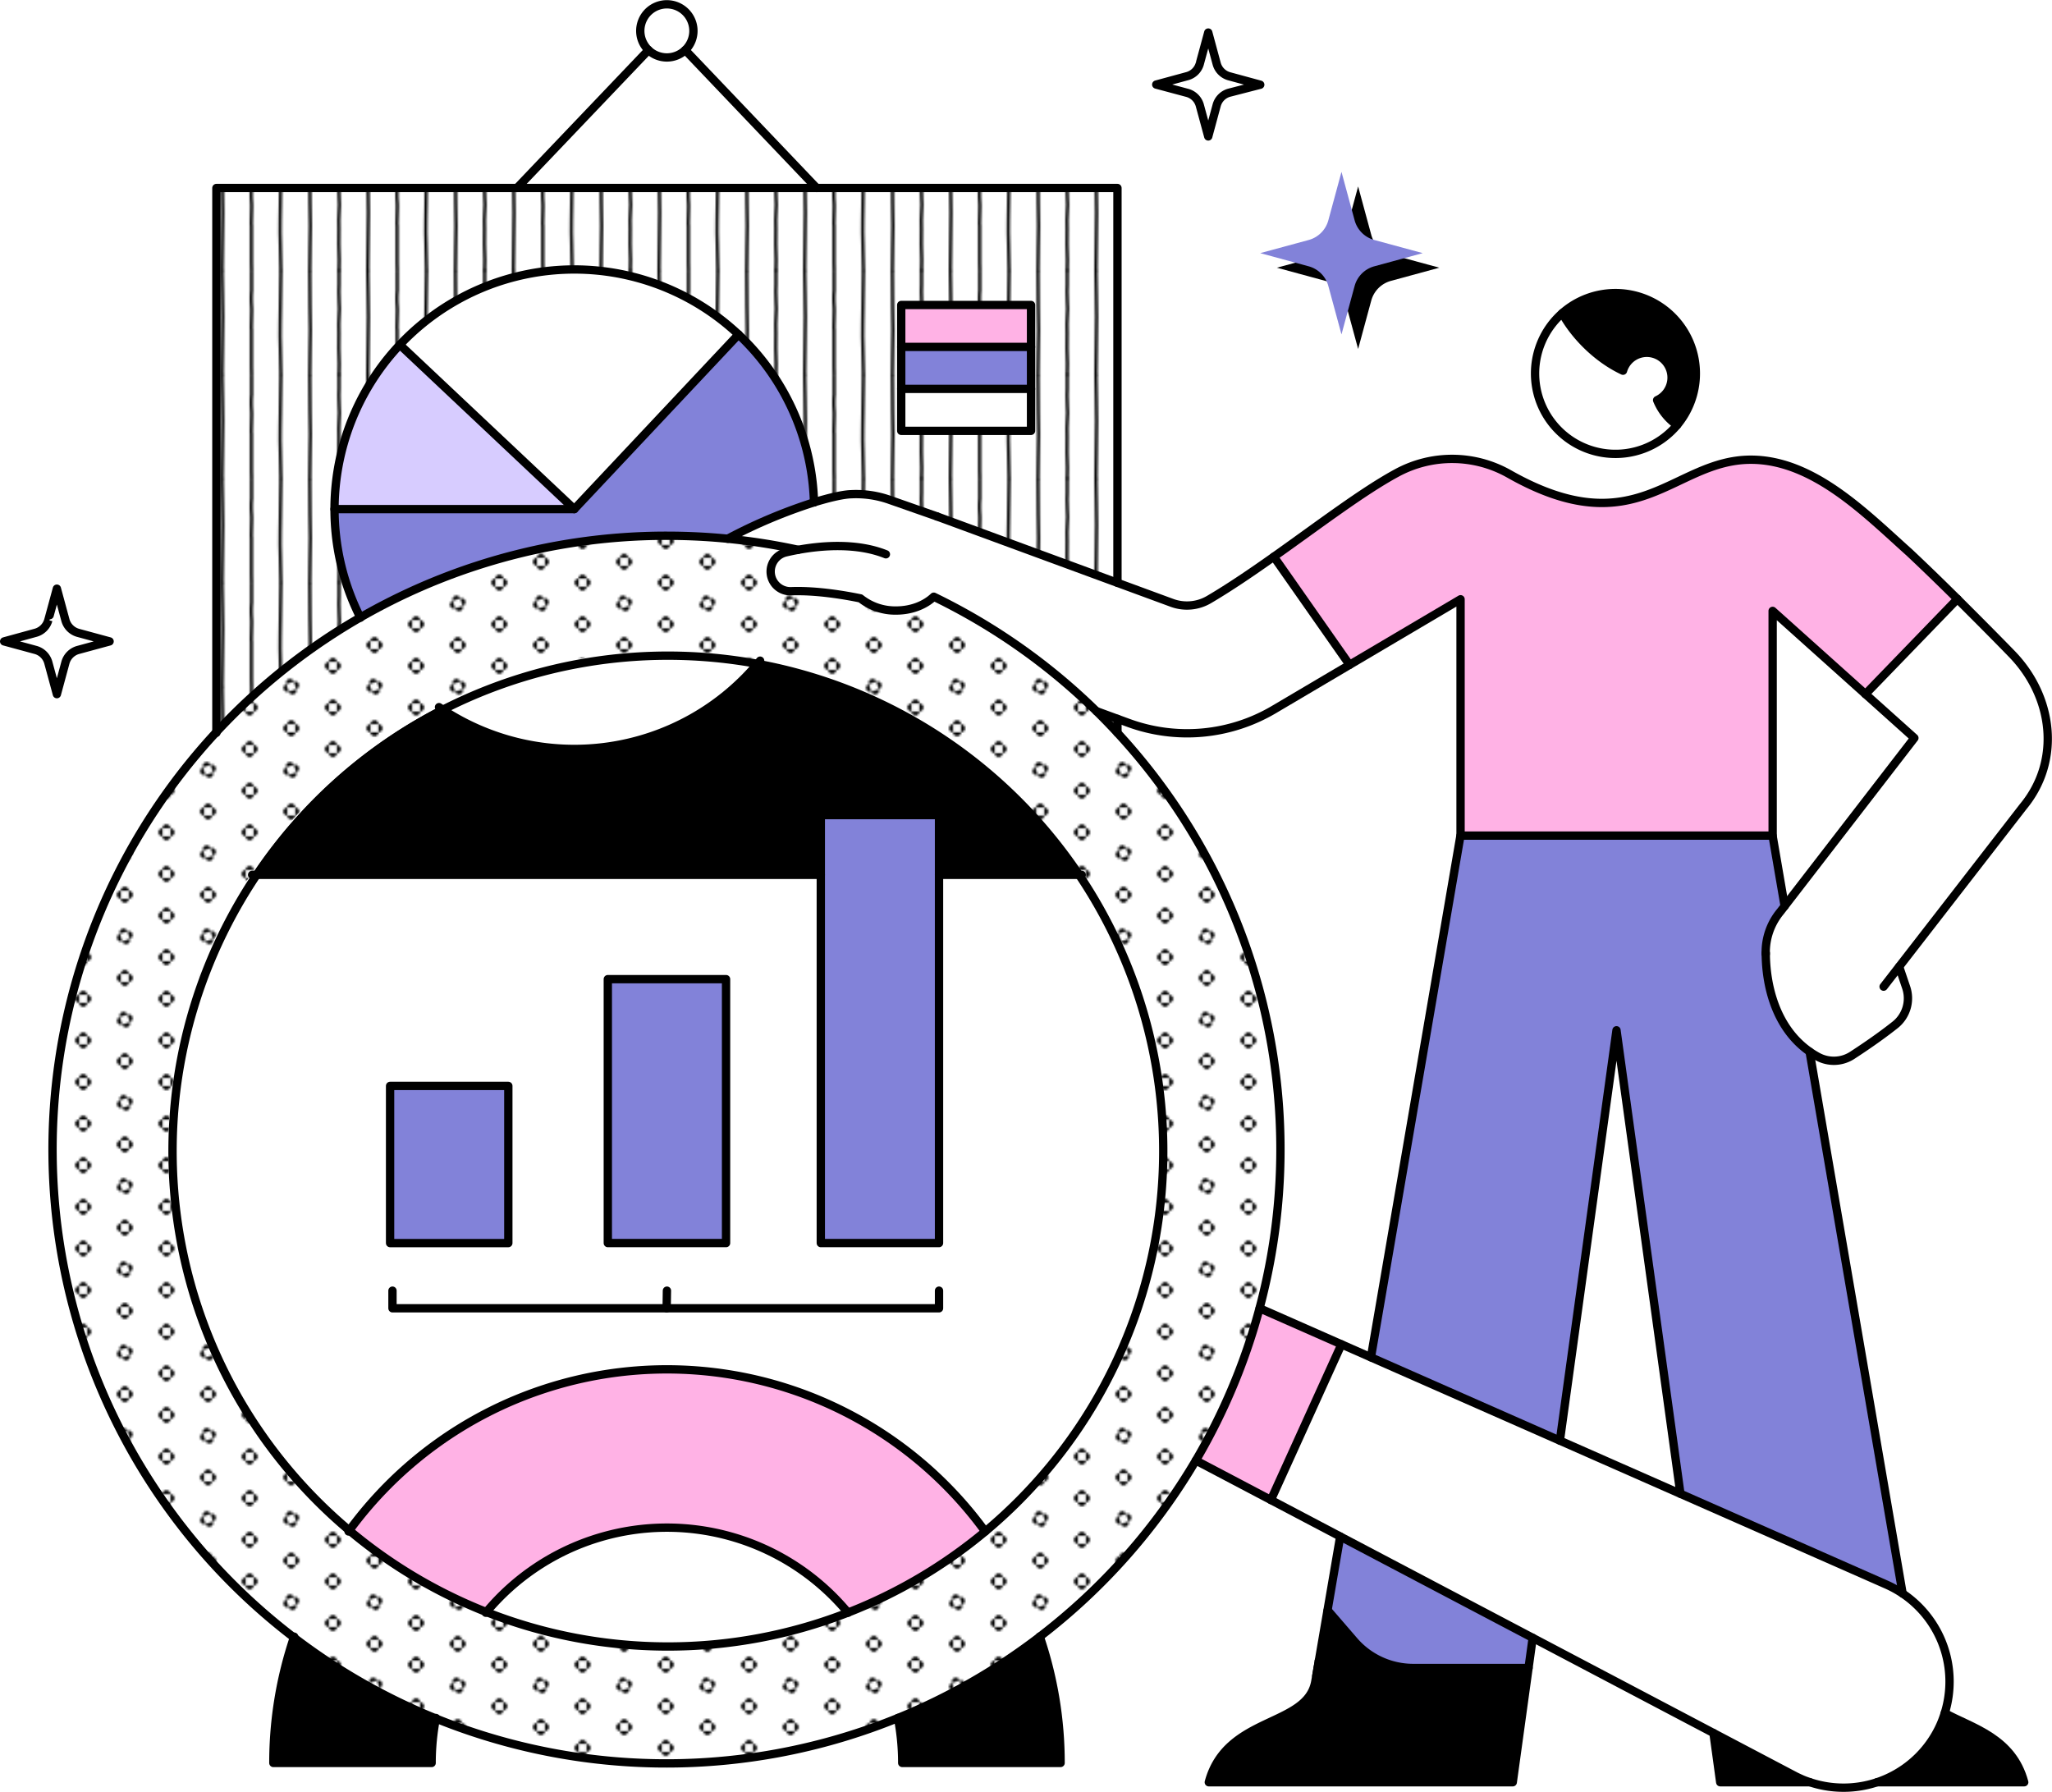 <svg xmlns="http://www.w3.org/2000/svg" xmlns:xlink="http://www.w3.org/1999/xlink" viewBox="0 0 986.27 861.14"><defs><style>.cls-1,.cls-2,.cls-9{fill:none;}.cls-10,.cls-2,.cls-9{stroke:#000;stroke-linecap:round;stroke-linejoin:round;}.cls-2{stroke-width:1.5px;}.cls-10,.cls-3{fill:#fff;}.cls-4{fill:#ffb2e5;}.cls-5{fill:#8282d9;}.cls-6{fill:url(#New_Pattern_2);}.cls-7{fill:url(#New_Pattern);}.cls-8{fill:#d7ccff;}.cls-10,.cls-9{stroke-width:4px;}</style><pattern id="New_Pattern_2" data-name="New Pattern 2" width="40" height="40" patternTransform="translate(0 30)" patternUnits="userSpaceOnUse" viewBox="0 0 40 40"><rect class="cls-1" width="40" height="40"/><path d="M36.18,30a1.9,1.9,0,0,0,1.91,1.91V28.09A1.9,1.9,0,0,0,36.18,30Z"/><path d="M40,33.82a1.9,1.9,0,0,0,1.91-1.91H38.09A1.9,1.9,0,0,0,40,33.82Z"/><path d="M40,26.18a1.9,1.9,0,0,0-1.91,1.91h3.82A1.9,1.9,0,0,0,40,26.18Z"/><path d="M16.18,40a1.9,1.9,0,0,0,1.91,1.91V38.09A1.9,1.9,0,0,0,16.18,40Z"/><path d="M21.91,38.09v3.82a1.91,1.91,0,0,0,0-3.82Z"/><path d="M20,36.18a1.9,1.9,0,0,0-1.91,1.91h3.82A1.9,1.9,0,0,0,20,36.18Z"/><path d="M1.91,28.09v3.82a1.91,1.91,0,0,0,0-3.82Z"/><path d="M36.18,10a1.9,1.9,0,0,0,1.91,1.91V8.09A1.9,1.9,0,0,0,36.18,10Z"/><path d="M40,13.82a1.9,1.9,0,0,0,1.91-1.91H38.09A1.9,1.9,0,0,0,40,13.82Z"/><path d="M40,6.18a1.9,1.9,0,0,0-1.91,1.91h3.82A1.9,1.9,0,0,0,40,6.18Z"/><path d="M18.79,16.37a1.92,1.92,0,0,0-1.21,2.42l3.63-1.21A1.92,1.92,0,0,0,18.79,16.37Z"/><path d="M22.42,21.21l-3.63,1.21a1.91,1.91,0,0,0,3.63-1.21Z"/><path d="M16.37,21.21a1.92,1.92,0,0,0,2.42,1.21l-1.21-3.63A1.92,1.92,0,0,0,16.37,21.21Z"/><path d="M23.63,18.79a1.92,1.92,0,0,0-2.42-1.21l1.21,3.63A1.92,1.92,0,0,0,23.63,18.79Z"/><path d="M1.91,8.09v3.82a1.91,1.91,0,0,0,0-3.82Z"/><path d="M20,3.82a1.9,1.9,0,0,0,1.91-1.91H18.09A1.9,1.9,0,0,0,20,3.82Z"/><path d="M0,33.82a1.9,1.9,0,0,0,1.91-1.91H-1.91A1.9,1.9,0,0,0,0,33.82Z"/><path d="M0,26.18a1.9,1.9,0,0,0-1.91,1.91H1.91A1.9,1.9,0,0,0,0,26.18Z"/><path d="M0,13.82a1.9,1.9,0,0,0,1.91-1.91H-1.91A1.9,1.9,0,0,0,0,13.82Z"/><path d="M0,6.18A1.9,1.9,0,0,0-1.91,8.09H1.91A1.9,1.9,0,0,0,0,6.18Z"/><path d="M16.18,0a1.9,1.9,0,0,0,1.91,1.91V-1.91A1.9,1.9,0,0,0,16.18,0Z"/><path d="M21.91-1.91V1.91A1.9,1.9,0,0,0,23.82,0,1.9,1.9,0,0,0,21.91-1.91Z"/></pattern><pattern id="New_Pattern" data-name="New Pattern" width="70" height="50" patternTransform="translate(0 30)" patternUnits="userSpaceOnUse" viewBox="0 0 70 50"><rect class="cls-1" width="70" height="50"/><path class="cls-2" d="M8.89,100c-.05-7.08.29-14.17.29-21.25,0-4.32-.37-17.48-.29-28.09"/><path class="cls-2" d="M22.94,99.84c0-1.65.09-3.31.09-5,0-2.48-.21-5-.21-7.45s0-3.83.05-7.28c0-1.44-.06-2.9-.06-4.35,0-3.1.31-4.62.31-7.37,0-1.4-.27-4.94-.27-8.33q0-1.61.09-3.21V50.11"/><path class="cls-2" d="M36.74,99.84c0-9.46.33-18.09.33-27.56,0-3.7-.15-7.46-.15-11.2,0-3.35-.1-7.29-.18-10.75"/><path class="cls-2" d="M50.93,99.75c0-1.24-.07-2.75-.07-4,0-1.92,0-3.86,0-5.79,0-3.87,0-7.66,0-11.51a8.42,8.42,0,0,1-.08-1.22c0-.32.18-6.68.18-8,0-2.2-.21-3.25-.21-5.64,0-1.3.06-2.65.17-3.86,0-2.89,0-5.89,0-9.05"/><path class="cls-2" d="M65,99.71c0-8.34-.55-15.73-.36-24.06.18-8.13.16-17.71.36-25.19"/><path class="cls-2" d="M8.89,50c-.05-7.08.29-14.17.29-21.25,0-4.32-.37-17.48-.29-28.09"/><path class="cls-2" d="M22.94,49.84c0-1.65.09-3.31.09-5,0-2.48-.21-5-.21-7.45s0-3.83.05-7.28c0-1.44-.06-2.9-.06-4.35,0-3.1.31-4.62.31-7.37,0-1.4-.27-4.94-.27-8.33q0-1.6.09-3.21V.11"/><path class="cls-2" d="M36.74,49.84c0-9.46.33-18.09.33-27.56,0-3.7-.15-7.46-.15-11.2,0-3.35-.1-7.29-.18-10.75"/><path class="cls-2" d="M50.93,49.75c0-1.24-.07-2.75-.07-4,0-1.92,0-3.86,0-5.79,0-3.87,0-7.66,0-11.51a8.42,8.42,0,0,1-.08-1.22c0-.32.18-6.68.18-8,0-2.2-.21-3.25-.21-5.64,0-1.3.06-2.65.17-3.86,0-2.89,0-5.89,0-9"/><path class="cls-2" d="M65,49.71c0-8.34-.55-15.73-.36-24.06.18-8.13.16-17.71.36-25.19"/><path class="cls-2" d="M8.89,0c-.05-7.08.29-14.17.29-21.25,0-4.32-.37-17.48-.29-28.09"/><path class="cls-2" d="M22.94-.16c0-1.65.09-3.31.09-5,0-2.48-.21-5-.21-7.45s0-3.83.05-7.28c0-1.44-.06-2.9-.06-4.35,0-3.1.31-4.62.31-7.37,0-1.4-.27-4.94-.27-8.33q0-1.61.09-3.21v-6.71"/><path class="cls-2" d="M36.74-.16c0-9.46.33-18.09.33-27.56,0-3.7-.15-7.46-.15-11.2,0-3.35-.1-7.29-.18-10.75"/><path class="cls-2" d="M50.93-.25c0-1.24-.07-2.75-.07-4,0-1.92,0-3.86,0-5.79,0-3.87,0-7.66,0-11.51a8.42,8.42,0,0,1-.08-1.22c0-.32.18-6.68.18-8,0-2.2-.21-3.25-.21-5.64,0-1.3.06-2.65.17-3.86,0-2.89,0-5.89,0-9.05"/><path class="cls-2" d="M65-.29c0-8.34-.55-15.73-.36-24.06.18-8.13.16-17.71.36-25.19"/></pattern></defs><g id="Layer_2" data-name="Layer 2"><g id="illustrations"><path class="cls-3" d="M912.81,464.6l3.36,9.93a16.31,16.31,0,0,1-5.28,18c-4.66,3.69-11.37,8.63-20.61,14.63a16.18,16.18,0,0,1-16.49.73,40.42,40.42,0,0,1-4-2.48c-16.81-11.69-21-32.7-21.09-46.93a30.55,30.55,0,0,1,7.05-20.38l64.35-83.45-23.49-21.06,44.24-45.74q12.07,11.92,26.19,26.44c19.94,20.51,23.69,51.31,5.44,73.35Z"/><path d="M972.92,856.52H902.19a50.87,50.87,0,0,0,30.51-27.8,53.93,53.93,0,0,0,2-5.42C948,830.55,967.18,835.12,972.92,856.52Z"/><path class="cls-4" d="M917.79,265.59c7,6.59,14.67,14,23,22.26l-44.24,45.74-44.63-40v108H702V288l-53.3,31.49-36.39-51.94h0c21.77-15.38,43-31.6,59.21-40.32a55.64,55.64,0,0,1,53.74.46c61.8,35.1,78.74-6.76,116.33-6.76C871.62,220.93,896.71,246.74,917.79,265.59Z"/><path class="cls-3" d="M914.46,765.82a51,51,0,0,1,20.27,57.47,53.93,53.93,0,0,1-2,5.42,51,51,0,0,1-62.81,27.8c-1.48-.49-2.95-1-4.41-1.7-1.05-.46-2.18-1-3.19-1.54L610.83,720.88l33.93-74.8L906.61,761.5A50.87,50.87,0,0,1,914.46,765.82Z"/><path class="cls-5" d="M869.77,505.42l44.7,260.39h0a50.87,50.87,0,0,0-7.85-4.32l-98.92-43.61L777,495.14,749.74,692.35l-90.82-40,43-250.73H852l5.81,33.86-2,2.65a30.55,30.55,0,0,0-7.05,20.38c.08,14.23,4.28,35.24,21.09,46.93Z"/><path d="M869.89,856.51H826.81l-3.26-23.65s40.88,21.48,41.93,21.94C866.94,855.46,868.41,856,869.89,856.51Z"/><path d="M815.09,179.49a38.55,38.55,0,0,1-9,24.83,27,27,0,0,1-9.59-12,11.91,11.91,0,1,0-16.4-14.15c-12.07-5.68-23-16.4-29.2-27.64h0a38.65,38.65,0,0,1,64.21,29Z"/><path class="cls-3" d="M806.07,204.32a38.65,38.65,0,1,1-55.19-53.8c6.19,11.24,17.13,22,29.2,27.64a11.91,11.91,0,1,1,16.4,14.15A27,27,0,0,0,806.07,204.32Z"/><path class="cls-5" d="M736.67,787.13l-2,14.48H679.28a37.58,37.58,0,0,1-28.46-13l-12.69-14.7h-.07l6.08-35.44h0Z"/><path d="M632.66,805.35l5.4-31.49h.07l12.69,14.7a37.58,37.58,0,0,0,28.46,13h55.39l-7.58,54.91H581c8.59-32.06,47.36-26.36,51.2-48.45Z"/><path class="cls-3" d="M383.58,264.22a293.54,293.54,0,0,0-33.81-5.31,250.49,250.49,0,0,1,41.47-17.48h0c8.09-2.5,14.42-3.83,17.89-3.91a48.35,48.35,0,0,1,18.23,2.63l135.91,49.58a20.88,20.88,0,0,0,17.87-1.62c10.19-6,20.73-13.2,31.12-20.55h0l36.39,51.94-36.29,21.44a82,82,0,0,1-70.28,6.39L527,341.77a296,296,0,0,0-78.16-55c-4.27,4.05-10.78,6.64-18.08,6.64a26.75,26.75,0,0,1-17.16-5.83c-6.87-1.42-21-3.93-33.37-3.45a9.46,9.46,0,0,1-2.55-18.65C379.41,265.05,381.4,264.62,383.58,264.22Z"/><path class="cls-4" d="M644.76,646.08l-33.93,74.8-36.06-19a292.52,292.52,0,0,0,30.68-73.14Z"/><path class="cls-3" d="M615.44,552.36a294.54,294.54,0,0,1-115.68,234.2h0a294.93,294.93,0,1,1-179.21-529.1q14.81,0,29.22,1.44a293.54,293.54,0,0,1,33.81,5.31c-2.18.4-4.17.83-5.93,1.24a9.46,9.46,0,0,0,2.55,18.65c12.33-.48,26.5,2,33.37,3.45a26.75,26.75,0,0,0,17.16,5.83c7.3,0,13.81-2.59,18.08-6.64a296,296,0,0,1,78.16,55q5.21,5.09,10.11,10.43A293.71,293.71,0,0,1,615.44,552.36Zm-55.85,0a239.35,239.35,0,1,0-86,183.66A237.93,237.93,0,0,0,559.59,552.36Z"/><path class="cls-6" d="M615.44,552.36a294.54,294.54,0,0,1-115.68,234.2h0a294.93,294.93,0,1,1-179.21-529.1q14.81,0,29.22,1.44a293.54,293.54,0,0,1,33.81,5.31c-2.18.4-4.17.83-5.93,1.24a9.46,9.46,0,0,0,2.55,18.65c12.33-.48,26.5,2,33.37,3.45a26.75,26.75,0,0,0,17.16,5.83c7.3,0,13.81-2.59,18.08-6.64a296,296,0,0,1,78.16,55q5.21,5.09,10.11,10.43A293.71,293.71,0,0,1,615.44,552.36Zm-55.85,0a239.35,239.35,0,1,0-86,183.66A237.93,237.93,0,0,0,559.59,552.36Z"/><path class="cls-3" d="M537.09,345.49v6.7h0q-4.89-5.34-10.11-10.43Z"/><path class="cls-3" d="M537.09,90.35V280.09L427.36,240.14a48.35,48.35,0,0,0-18.23-2.63c-3.47.08-9.8,1.41-17.89,3.91a115.25,115.25,0,1,0-218,55.43A295.39,295.39,0,0,0,104,352.2h0V90.35ZM495.55,207.06V146.57H433.16v60.49Z"/><path class="cls-7" d="M537.09,90.35V280.09L427.36,240.14a48.35,48.35,0,0,0-18.23-2.63c-3.47.08-9.8,1.41-17.89,3.91a115.25,115.25,0,1,0-218,55.43A295.39,295.39,0,0,0,104,352.2h0V90.35ZM495.55,207.06V146.57H433.16v60.49Z"/><path d="M519.92,420.44H451.33V391.71H394.51v28.73H121.18A240.08,240.08,0,0,1,211,339.84a115.25,115.25,0,0,0,154.34-22.33A239.15,239.15,0,0,1,519.92,420.44Z"/><path d="M509.72,847.25H433.64a113.84,113.84,0,0,0-2.06-21.61,295,295,0,0,0,68.18-39.07A188.62,188.62,0,0,1,509.72,847.25Z"/><rect class="cls-3" x="433.16" y="186.9" width="62.39" height="20.16"/><rect class="cls-5" x="433.16" y="166.73" width="62.39" height="20.16"/><rect class="cls-4" x="433.16" y="146.57" width="62.39" height="20.16"/><polygon class="cls-5" points="451.33 420.44 451.33 597.4 394.51 597.4 394.51 391.71 451.33 391.71 451.33 420.44"/><path class="cls-4" d="M320.55,658.09a188.89,188.89,0,0,1,153,77.93,238.61,238.61,0,0,1-66,39,113.09,113.09,0,0,0-174.1,0,238.37,238.37,0,0,1-66-39A188.92,188.92,0,0,1,320.55,658.09Z"/><path class="cls-5" d="M391.24,241.42h0a250.49,250.49,0,0,0-41.47,17.48q-14.41-1.44-29.22-1.44a293.6,293.6,0,0,0-147.31,39.38,114.84,114.84,0,0,1-12.45-52.17H276l79-84A114.91,114.91,0,0,1,391.24,241.42Z"/><path class="cls-3" d="M355,160.71l-79,84-83.89-79a115.22,115.22,0,0,1,162.84-5Z"/><rect class="cls-5" x="292.14" y="470.56" width="56.83" height="126.84"/><path class="cls-3" d="M320.51,2a12.8,12.8,0,1,1-12.79,12.8A12.8,12.8,0,0,1,320.51,2Z"/><path class="cls-3" d="M365.35,317.51A115.25,115.25,0,0,1,211,339.84a237.86,237.86,0,0,1,109.54-26.52A240.3,240.3,0,0,1,365.35,317.51Z"/><path class="cls-8" d="M276,244.68H160.79a114.83,114.83,0,0,1,31.35-79Z"/><rect class="cls-5" x="187.49" y="521.87" width="56.83" height="75.54"/><path d="M209.53,825.64a113,113,0,0,0-2.07,21.61H131.39a188.67,188.67,0,0,1,10-60.69A294.28,294.28,0,0,0,209.53,825.64Z"/><path class="cls-9" d="M499.76,786.56a296.21,296.21,0,0,0,75-84.67A295,295,0,0,0,537.08,352.2q-4.91-5.32-10.11-10.43a296,296,0,0,0-78.16-55c-4.27,4.05-10.78,6.64-18.08,6.64a26.75,26.75,0,0,1-17.16-5.83c-6.87-1.42-21-3.93-33.37-3.45a9.46,9.46,0,0,1-2.55-18.65c1.76-.41,3.75-.84,5.93-1.24,11.57-2.11,28.3-3.45,42.21,2.14"/><path class="cls-9" d="M383.58,264.22a295.73,295.73,0,0,0-33.81-5.31q-14.43-1.43-29.22-1.44a295,295,0,1,0,179.21,529.1"/><path class="cls-9" d="M473.56,736a238.09,238.09,0,1,0-66,39A238.58,238.58,0,0,0,473.56,736Z"/><line class="cls-9" x1="537.09" y1="345.49" x2="537.09" y2="352.19"/><line class="cls-9" x1="519.92" y1="420.44" x2="451.33" y2="420.44"/><line class="cls-9" x1="394.51" y1="420.44" x2="121.18" y2="420.44"/><polyline class="cls-9" points="104.01 352.19 104.01 90.35 537.09 90.35 537.09 280.09"/><line class="cls-9" x1="248.49" y1="90.35" x2="311.69" y2="24.07"/><line class="cls-9" x1="329.34" y1="24.07" x2="392.52" y2="90.35"/><path class="cls-9" d="M329.34,24.07a12.77,12.77,0,1,0-8.83,3.54A12.78,12.78,0,0,0,329.34,24.07Z"/><path class="cls-9" d="M167.53,736a189.19,189.19,0,0,1,306,0"/><path class="cls-9" d="M499.76,786.56h0a188.62,188.62,0,0,1,10,60.68H433.64a113.84,113.84,0,0,0-2.06-21.61"/><path class="cls-9" d="M407.6,775.06a113.09,113.09,0,0,0-174.1,0"/><path class="cls-9" d="M209.53,825.64a113,113,0,0,0-2.07,21.61H131.39a188.67,188.67,0,0,1,10-60.69"/><path class="cls-9" d="M734.67,801.61H679.28a37.58,37.58,0,0,1-28.46-13l-12.69-14.7"/><line class="cls-9" x1="869.77" y1="505.42" x2="914.47" y2="765.81"/><path class="cls-9" d="M934.73,823.29c13.27,7.26,32.45,11.83,38.19,33.23H902.19"/><polyline class="cls-9" points="869.89 856.52 826.8 856.52 823.55 832.87"/><path class="cls-9" d="M852,401.59v-108l68.12,61.08L855.73,438.1a30.55,30.55,0,0,0-7.05,20.38"/><path class="cls-9" d="M912.81,464.6l3.36,9.93a16.31,16.31,0,0,1-5.28,18c-4.66,3.69-11.37,8.63-20.61,14.63a16.18,16.18,0,0,1-16.49.73,42.37,42.37,0,0,1-4-2.48c-16.78-11.72-21-32.7-21.09-46.93V458"/><polyline class="cls-9" points="807.68 717.89 776.95 495.14 749.74 692.35"/><line class="cls-9" x1="632.66" y1="805.35" x2="644.14" y2="738.42"/><path class="cls-9" d="M736.67,787.13l-9.58,69.39H581c8.59-32.06,47.36-26.36,51.2-48.45,0,0,.77-4.4.89-5.1.09-.53.16-1,.14-.85,0-.14,0-.27.07-.39.15-.83.17-1,.07-.37,0-.11,0-.24.06-.34.33-1.8.43-2.51.41-2.33a.13.13,0,0,1,0-.06v-.06a1.78,1.78,0,0,1,0-.2l0-.12"/><polyline class="cls-9" points="658.92 652.32 701.95 401.59 851.96 401.59 857.77 435.45"/><path class="cls-9" d="M702,401.59V288l-89.59,52.93a82,82,0,0,1-70.28,6.39L527,341.77"/><path class="cls-9" d="M450.36,248.19l112.91,41.53a20.88,20.88,0,0,0,17.87-1.62c10.19-6,20.72-13.2,31.12-20.55,21.76-15.39,43-31.6,59.21-40.32a55.64,55.64,0,0,1,53.74.46c61.8,35.1,78.74-6.76,116.33-6.76,30.08,0,55.17,25.81,76.25,44.66,7,6.59,14.67,14,23,22.26,8,8,16.77,16.74,26.19,26.44,19.94,20.51,23.69,51.31,5.44,73.35l-67.08,86.53"/><path class="cls-9" d="M750.88,150.52a38.64,38.64,0,1,0,25.56-9.67,38.54,38.54,0,0,0-25.56,9.67Z"/><path class="cls-9" d="M750.88,150.51h0c6.19,11.24,17.13,22,29.2,27.64a11.91,11.91,0,1,1,16.4,14.15,27,27,0,0,0,9.59,12"/><line class="cls-9" x1="896.59" y1="333.59" x2="940.83" y2="287.85"/><line class="cls-9" x1="612.26" y1="267.56" x2="648.65" y2="319.5"/><path class="cls-9" d="M391.24,241.43a250.49,250.49,0,0,0-41.47,17.48"/><path class="cls-9" d="M450.36,248.19l-23-8.05a48.35,48.35,0,0,0-18.23-2.63c-3.47.08-9.8,1.41-17.89,3.91"/><path class="cls-9" d="M391.24,241.43h0a115.25,115.25,0,1,0-218,55.43"/><path class="cls-9" d="M211,339.84a115.25,115.25,0,0,0,154.34-22.33"/><polygon class="cls-9" points="495.55 186.9 495.55 207.06 433.16 207.06 433.16 146.57 495.55 146.57 495.55 186.9"/><line class="cls-9" x1="495.55" y1="166.73" x2="433.16" y2="166.73"/><line class="cls-9" x1="495.55" y1="186.9" x2="433.16" y2="186.9"/><polyline class="cls-9" points="160.79 244.68 276.03 244.68 354.98 160.71"/><line class="cls-9" x1="276.03" y1="244.68" x2="192.14" y2="165.67"/><rect class="cls-9" x="187.49" y="521.87" width="56.83" height="75.54"/><rect class="cls-9" x="292.14" y="470.56" width="56.83" height="126.84"/><polygon class="cls-9" points="451.33 420.44 451.33 597.4 394.51 597.4 394.51 391.71 451.33 391.71 451.33 420.44"/><path class="cls-9" d="M605.45,628.75,906.61,761.5a51.73,51.73,0,0,1,7.85,4.32,51,51,0,0,1,20.27,57.47,53.93,53.93,0,0,1-2,5.42,51,51,0,0,1-62.81,27.8c-1.48-.5-2.95-1-4.41-1.7-1.05-.46-2.18-1-3.19-1.54L574.77,701.89"/><polyline class="cls-9" points="644.76 646.08 610.83 720.88 610.83 720.89"/><polyline class="cls-9" points="188.64 620.27 188.64 628.75 451.33 628.75 451.33 620.27"/><line class="cls-9" x1="320.42" y1="628.75" x2="320.55" y2="620.27"/><path d="M691.81,128.65l-23.32-6.33a13.47,13.47,0,0,1-9.38-9.35s-6.34-23.37-6.34-23.37-6.32,23.3-6.33,23.32a13.45,13.45,0,0,1-9.38,9.4l-23.34,6.33L637.06,135a13.45,13.45,0,0,1,9.38,9.4s6.33,23.32,6.33,23.32,6.32-23.33,6.34-23.37a13.47,13.47,0,0,1,9.38-9.35Z"/><path class="cls-5" d="M683.81,121.65l-23.32-6.33a13.47,13.47,0,0,1-9.38-9.35s-6.34-23.37-6.34-23.37-6.32,23.3-6.33,23.32a13.45,13.45,0,0,1-9.38,9.4l-23.34,6.33L629.06,128a13.45,13.45,0,0,1,9.38,9.4s6.33,23.32,6.33,23.32,6.32-23.33,6.34-23.37a13.47,13.47,0,0,1,9.38-9.35Z"/><path class="cls-10" d="M605.72,40.71l-14.93-4.06a8.59,8.59,0,0,1-6-6s-4.06-15-4.06-15-4.05,14.91-4.05,14.93a8.58,8.58,0,0,1-6,6l-14.94,4.06,14.94,4a8.61,8.61,0,0,1,6,6l4.05,14.92,4.06-15a8.61,8.61,0,0,1,6-6Z"/><path class="cls-10" d="M52.67,308.25l-15.13-4.11a8.76,8.76,0,0,1-6.09-6.07s-4.11-15.16-4.11-15.16S23.24,298,23.23,298a8.72,8.72,0,0,1-6.09,6.1L2,308.25l15.14,4.11a8.7,8.7,0,0,1,6.09,6.1s4.11,15.13,4.11,15.13l4.11-15.17a8.75,8.75,0,0,1,6.09-6.06Z"/></g></g></svg>